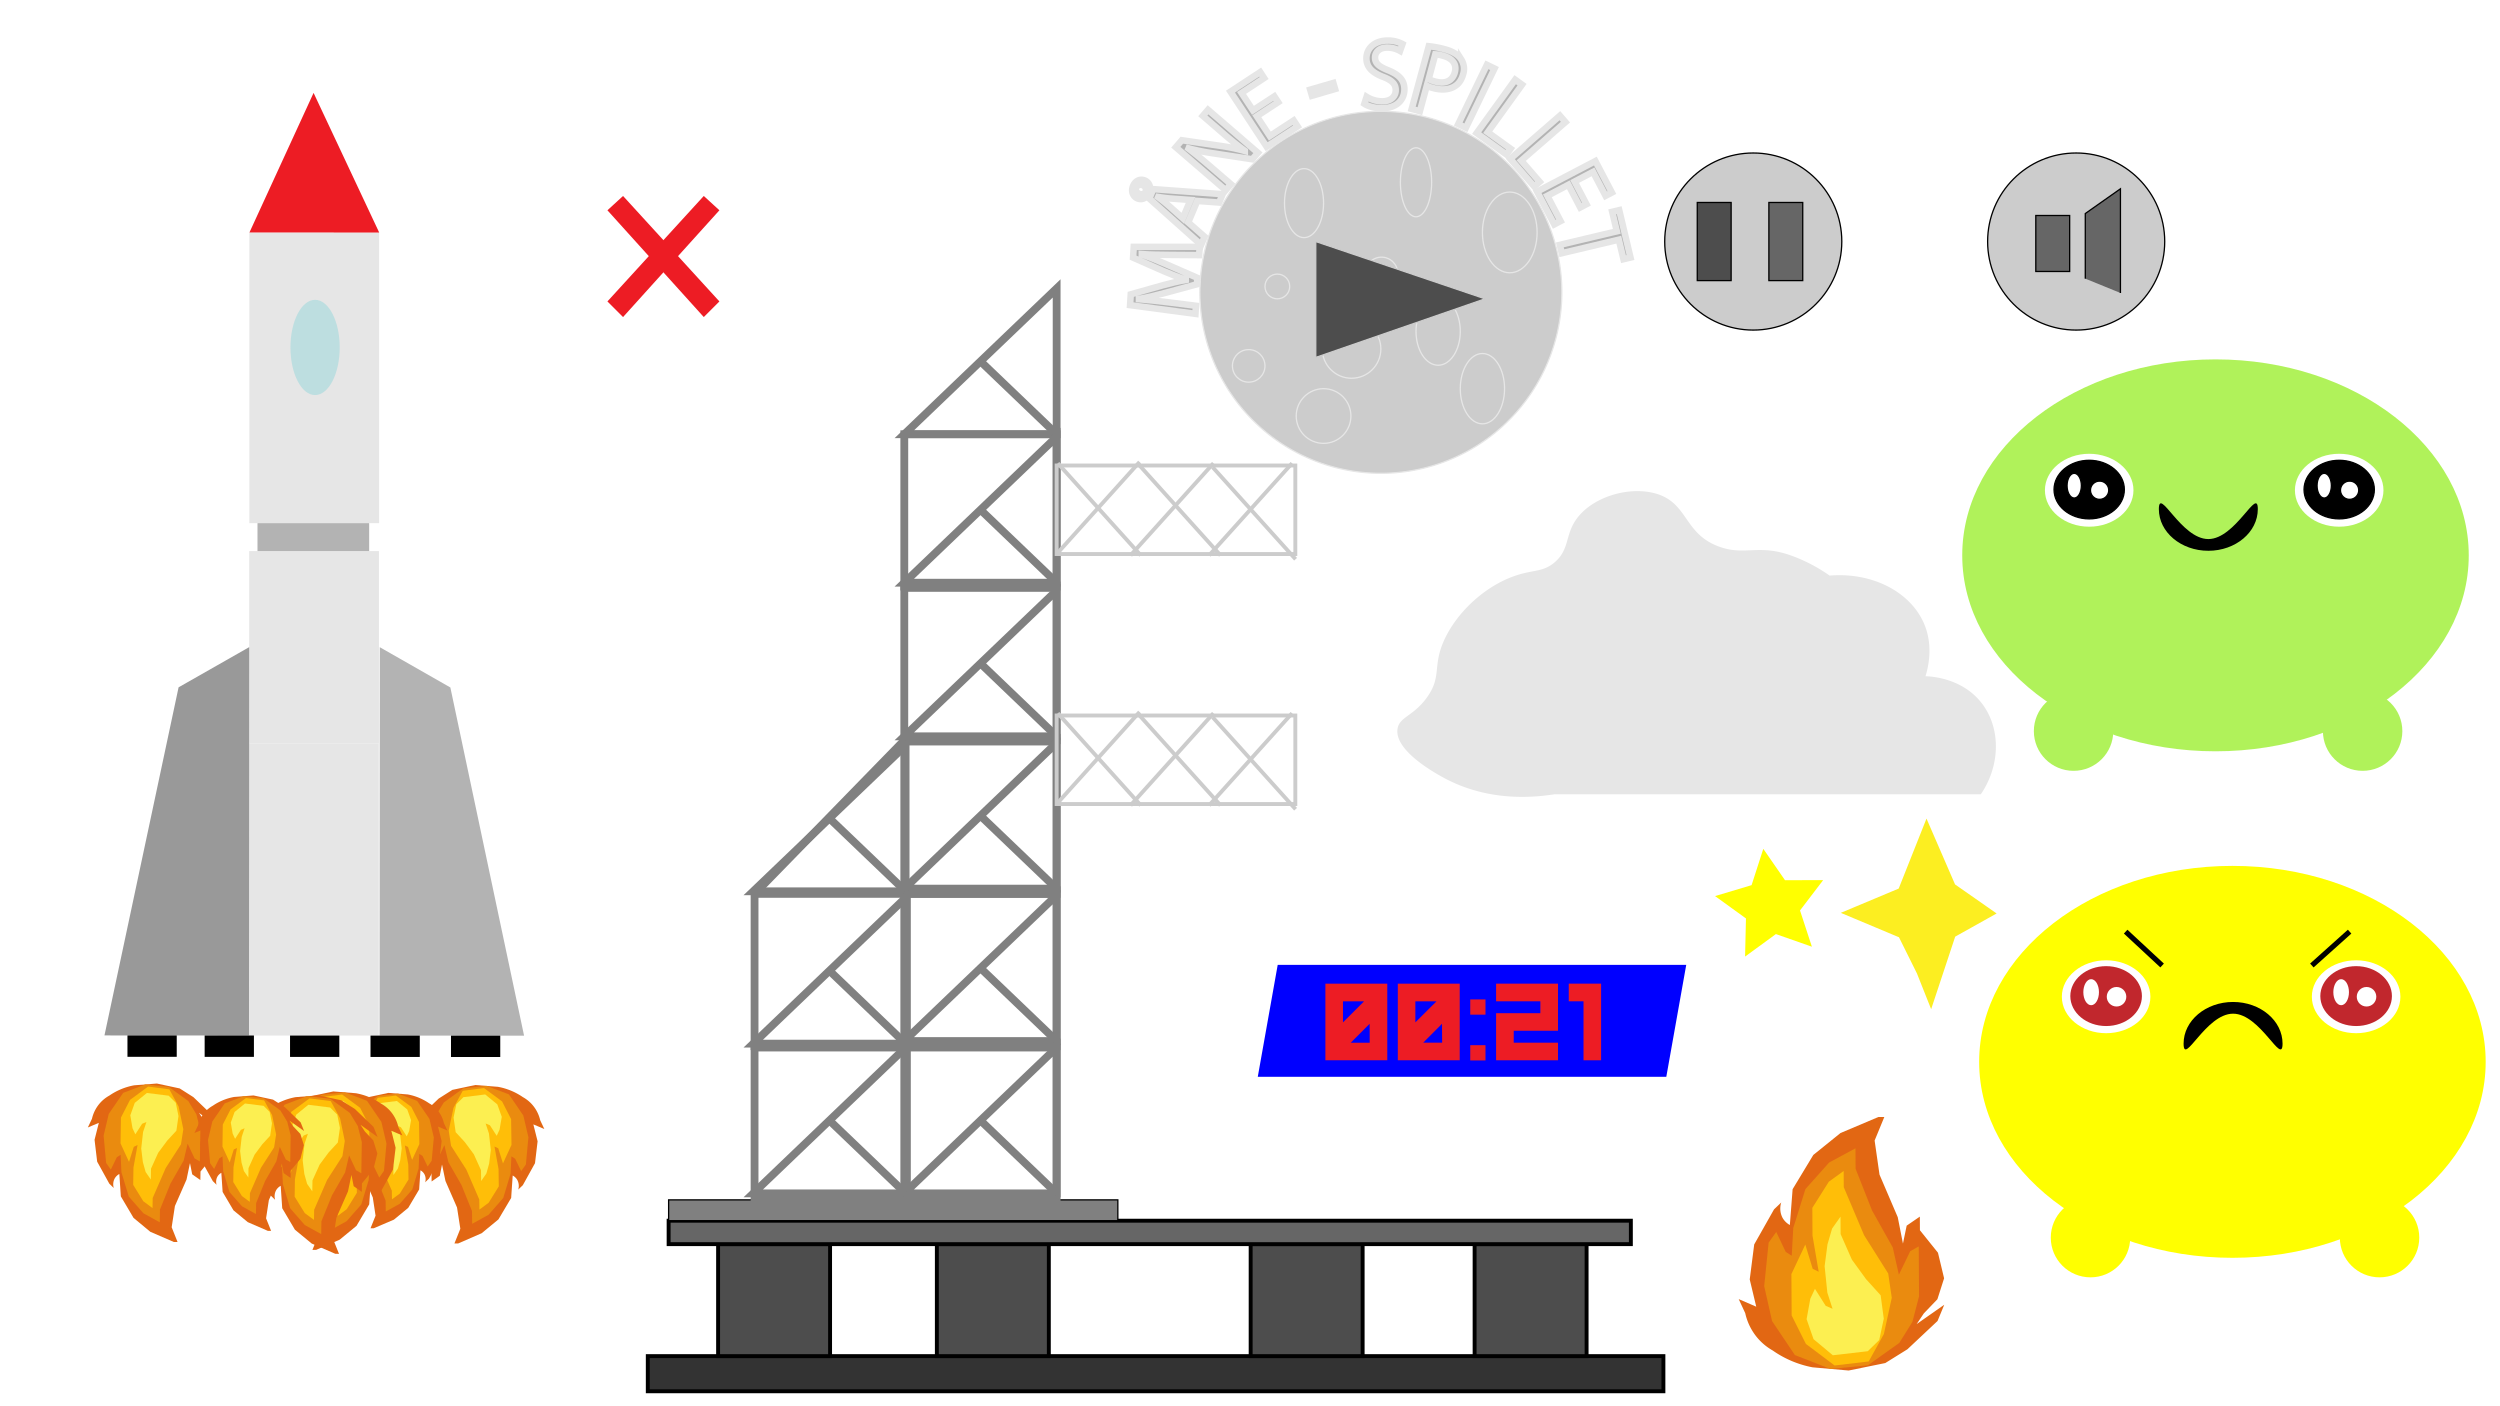 <svg id="Layer_1" data-name="Layer 1" xmlns="http://www.w3.org/2000/svg" width="1920" height="1080" viewBox="0 0 1920 1080"><defs><style>.cls-1{fill:#e26713;}.cls-2{fill:#ea8b0f;}.cls-3{fill:#ffbe08;}.cls-4{fill:#fcef51;}.cls-5{fill:#e6e6e6;}.cls-12,.cls-6{fill:#b3b3b3;}.cls-7{fill:#ed1c24;}.cls-26,.cls-27,.cls-8{fill:none;}.cls-9{fill:#999;}.cls-10{fill:#bddee0;}.cls-11,.cls-13,.cls-15{fill:#ccc;}.cls-12,.cls-13{stroke:#e6e6e6;}.cls-12,.cls-13,.cls-14,.cls-15,.cls-16,.cls-17,.cls-21,.cls-22,.cls-23,.cls-24,.cls-25,.cls-26,.cls-27,.cls-28,.cls-30{stroke-miterlimit:10;}.cls-12{stroke-width:5px;}.cls-14,.cls-16,.cls-23{fill:#4d4d4d;}.cls-14,.cls-27{stroke:#ccc;}.cls-15,.cls-16,.cls-17,.cls-22,.cls-23,.cls-24,.cls-25,.cls-30{stroke:#000;}.cls-17,.cls-24{fill:#666;}.cls-18{fill:#b0f25a;}.cls-19{fill:#fff;}.cls-20{fill:#ff0;}.cls-21{fill:#fcee21;stroke:#fcee21;}.cls-21,.cls-28{stroke-width:10px;}.cls-22{fill:#333;}.cls-22,.cls-23,.cls-24,.cls-27{stroke-width:3px;}.cls-25{fill:gray;}.cls-26{stroke:gray;stroke-width:6px;}.cls-28{fill:blue;stroke:#fff;}.cls-29{fill:#c1272d;}.cls-30{stroke-width:4px;}</style></defs><title>alleelemneter</title><path class="cls-1" d="M336.88,843.72l10.54-6.7L365,833.29l17.4,1.38a49.46,49.46,0,0,1,19.14,7.9,27.17,27.17,0,0,1,7.24,5.82,27.55,27.55,0,0,1,6.11,12l3.16,6.7-8.43-3.56,3.26,13-2,16.8-9.36,16.91L398,913.58a9.5,9.5,0,0,0-.72-7.35,9,9,0,0,0-3.52-3.43q-.6,8.61-1.18,17.2l-9.78,16.5L369.9,947.12,351.81,955,349,955l4.54-11.32L351,927.36,342.11,907l-2.64-12.64L337.76,903l-6.28,4.38-.1-6.54-8.74-10.71-3-12.22,3.12-10.07,6.44-6.84,3.4-5.17-13.15,9.4,3.16-7.82Z"/><polygon class="cls-2" points="373.75 833.98 390.82 840.48 401.9 856.67 405.83 873.38 403.88 894.27 400.28 899.44 395.64 889.89 392.75 888.1 392.13 901.4 386.47 920.09 375.21 932.93 362.63 939.87 362.49 930.05 354.43 910.13 344.35 892.49 341.29 879.45 335.94 890.77 331.88 893.08 331.69 880 331.53 869.16 334.62 856.85 340.81 846.73 355.79 835.88 373.75 833.98"/><polygon class="cls-3" points="371.73 835.64 385.58 845.87 392.53 859.47 392.83 879.3 386.29 893.51 382.64 881.9 379.76 880.52 382.88 897.85 383.07 911.14 375.28 923.73 368.2 928.95 368.08 921.18 358.13 898.22 346.42 879.99 344.61 868.36 348.24 850.92 355.4 837.73 371.73 835.64"/><polygon class="cls-4" points="372.63 840.54 381.94 848.17 385.36 857.73 383.66 867.58 381.48 872.31 376.25 864.21 372.96 862.83 375.52 870.56 376.94 883.22 375.66 893.66 373.52 901.26 369.52 907.05 369.39 898.66 363.9 886.48 357.01 877.17 349.95 869.5 348.35 858.28 350.45 848.02 355.89 842.63 372.63 840.54"/><rect class="cls-5" x="191.51" y="178.55" width="99.64" height="223.24"/><rect class="cls-5" x="191.4" y="423.23" width="99.64" height="147.57"/><rect class="cls-6" x="197.75" y="401.79" width="85.77" height="21.44"/><rect class="cls-5" x="191.29" y="570.8" width="99.64" height="224.5"/><polyline class="cls-7" points="291.22 178.58 240.83 71.34 191.58 178.52"/><line class="cls-8" x1="240.85" y1="27.2" x2="240.83" y2="71.34"/><polyline class="cls-9" points="191.4 496.99 137.15 527.86 80.23 795.21 191.23 795.28"/><polyline class="cls-6" points="291.67 497.05 345.88 527.98 402.49 795.4 291.5 795.33"/><rect x="157.17" y="795.27" width="37.84" height="16.4"/><rect x="97.89" y="795.23" width="37.84" height="16.4"/><rect x="222.75" y="795.31" width="37.84" height="16.4"/><rect x="284.55" y="795.34" width="37.84" height="16.4"/><rect x="346.36" y="795.38" width="37.84" height="16.4"/><ellipse class="cls-10" cx="241.98" cy="266.84" rx="18.92" ry="36.58"/><path class="cls-1" d="M148.56,842.62,138,835.91l-17.53-3.76-17.4,1.36A49.2,49.2,0,0,0,84,841.39a27.12,27.12,0,0,0-7.25,5.81,27.57,27.57,0,0,0-6.12,12l-3.17,6.7,8.44-3.55-3.28,13,2,16.8,9.34,16.92,3.42,3.32a9.57,9.57,0,0,1,.73-7.35,9.09,9.09,0,0,1,3.54-3.42q.57,8.6,1.15,17.2l9.76,16.51L115.42,946l18.08,7.85,2.86,0-4.52-11.32,2.5-16.32,8.92-20.31,2.65-12.64,1.7,8.62,6.27,4.39.11-6.54,8.76-10.7,3.05-12.22-3.11-10.07-6.43-6.85-3.4-5.17L166,864.16l-3.15-7.82Z"/><polygon class="cls-2" points="111.7 832.83 94.62 839.31 83.52 855.49 79.58 872.2 81.5 893.09 85.09 898.26 89.75 888.72 92.64 886.92 93.24 900.23 98.88 918.93 110.13 931.78 122.69 938.73 122.85 928.92 130.94 909 141.03 891.37 144.1 878.33 149.44 889.67 153.5 891.98 153.71 878.89 153.88 868.06 150.8 855.74 144.62 845.62 129.66 834.75 111.7 832.83"/><polygon class="cls-3" points="113.72 834.5 99.85 844.71 92.89 858.3 92.57 878.13 99.09 892.34 102.75 880.75 105.64 879.36 102.5 896.69 102.29 909.98 110.07 922.58 117.14 927.8 117.27 920.04 127.24 897.09 138.98 878.87 140.8 867.24 137.19 849.8 130.04 836.6 113.72 834.5"/><polygon class="cls-4" points="112.81 839.39 103.49 847.01 100.07 856.57 101.75 866.41 103.93 871.15 109.17 863.05 112.46 861.68 109.88 869.41 108.46 882.06 109.72 892.51 111.85 900.11 115.85 905.9 115.98 897.52 121.49 885.34 128.39 876.04 135.46 868.38 137.07 857.16 134.99 846.9 129.55 841.5 112.81 839.39"/><path class="cls-1" d="M274.27,848.27l9-5.72,15-3.2,14.87,1.18a42.39,42.39,0,0,1,16.36,6.75,23.27,23.27,0,0,1,11.4,15.21l2.71,5.73-7.21-3,2.78,11.14-1.71,14.36-8,14.44L326.52,908a8.13,8.13,0,0,0-.61-6.28,7.65,7.65,0,0,0-3-2.92q-.5,7.34-1,14.69l-8.36,14.1-11,9.08L287,943.32l-2.45,0,3.88-9.67-2.13-14-7.59-17.36-2.26-10.8L275,898.94l-5.37,3.74-.08-5.59-7.47-9.15-2.6-10.44,2.67-8.61,5.5-5.84,2.91-4.42-11.24,8L262,860Z"/><polygon class="cls-2" points="305.78 839.94 320.36 845.49 329.83 859.34 333.18 873.62 331.52 891.46 328.44 895.88 324.48 887.72 322.01 886.19 321.48 897.55 316.65 913.53 307.02 924.5 296.27 930.43 296.15 922.04 289.26 905.02 280.65 889.94 278.04 878.8 273.46 888.47 270 890.45 269.83 879.27 269.7 870.01 272.34 859.48 277.63 850.84 290.42 841.57 305.78 839.94"/><polygon class="cls-3" points="304.05 841.37 315.89 850.1 321.82 861.72 322.07 878.67 316.49 890.81 313.37 880.9 310.91 879.71 313.57 894.52 313.74 905.88 307.08 916.64 301.03 921.1 300.93 914.46 292.43 894.84 282.42 879.25 280.87 869.32 283.97 854.42 290.1 843.14 304.05 841.37"/><polygon class="cls-4" points="304.81 845.55 312.77 852.07 315.69 860.24 314.24 868.65 312.38 872.7 307.91 865.77 305.1 864.59 307.29 871.2 308.5 882.02 307.4 890.95 305.58 897.44 302.16 902.38 302.05 895.22 297.35 884.8 291.47 876.85 285.43 870.3 284.07 860.71 285.86 851.94 290.51 847.33 304.81 845.55"/><path class="cls-1" d="M227.88,848.66l10.54-6.7L256,838.23l17.4,1.38a49.73,49.73,0,0,1,10.89,3.31,49,49,0,0,1,8.24,4.59,27,27,0,0,1,7.25,5.82,27.5,27.5,0,0,1,6.1,12L309,872l-8.44-3.56,3.26,13-2,16.8-9.36,16.91L289,918.52a9.5,9.5,0,0,0-.72-7.35,9.05,9.05,0,0,0-3.53-3.43q-.58,8.6-1.18,17.2l-9.77,16.5L260.9,952.06l-18.09,7.83-2.86.05,4.54-11.32L242,932.3,233.11,912l-2.64-12.64L228.75,908l-6.27,4.39-.1-6.54-8.74-10.71-3-12.23,3.13-10.06,6.44-6.85,3.4-5.16-13.15,9.4,3.15-7.82Z"/><polygon class="cls-2" points="264.75 838.92 281.82 845.41 292.9 861.61 296.82 878.32 294.88 899.21 291.28 904.37 286.64 894.83 283.75 893.03 283.13 906.34 277.47 925.03 266.21 937.87 253.63 944.81 253.49 934.99 245.42 915.07 235.35 897.43 232.29 884.38 226.94 895.71 222.88 898.02 222.69 884.93 222.53 874.1 225.62 861.78 231.81 851.67 246.78 840.82 264.75 838.92"/><polygon class="cls-3" points="262.73 840.58 276.58 850.81 283.53 864.41 283.82 884.24 277.28 898.45 273.64 886.84 270.75 885.45 273.87 902.79 274.07 916.08 266.28 928.67 259.2 933.89 259.08 926.12 249.13 903.15 237.41 884.92 235.6 873.29 239.23 855.86 246.4 842.66 262.73 840.58"/><polygon class="cls-4" points="263.63 845.48 272.94 853.11 276.35 862.67 274.66 872.51 272.48 877.25 267.25 869.15 263.95 867.76 266.52 875.5 267.93 888.15 266.66 898.6 264.52 906.2 260.51 911.99 260.39 903.6 254.89 891.41 248.01 882.11 240.94 874.44 239.35 863.22 241.44 852.96 246.89 847.56 263.63 845.48"/><path class="cls-1" d="M272.55,851.69,262,845l-17.52-3.76-17.41,1.36a50.19,50.19,0,0,0-10.89,3.3,49.12,49.12,0,0,0-8.25,4.58,27.16,27.16,0,0,0-7.25,5.81,27.62,27.62,0,0,0-6.12,12l-3.18,6.7,8.44-3.55-3.27,13,2,16.8,9.35,16.92,3.42,3.32a9.52,9.52,0,0,1,.73-7.35,9.08,9.08,0,0,1,3.53-3.42q.58,8.59,1.16,17.2l9.76,16.51,12.92,10.64,18.07,7.85,2.86.05-4.52-11.32,2.51-16.32L267.25,915l2.66-12.64,1.7,8.62,6.27,4.39.1-6.54,8.76-10.7,3.06-12.22-3.11-10.07L280.25,869l-3.39-5.17L290,873.23l-3.15-7.82Z"/><polygon class="cls-2" points="235.69 841.9 218.61 848.38 207.52 864.56 203.57 881.27 205.49 902.16 209.09 907.33 213.74 897.79 216.63 896 217.24 909.3 222.87 928 234.12 940.85 246.69 947.8 246.84 937.99 254.93 918.08 265.03 900.44 268.1 887.4 273.44 898.74 277.49 901.05 277.7 887.97 277.87 877.13 274.8 864.81 268.62 854.69 253.66 843.82 235.69 841.9"/><polygon class="cls-3" points="237.71 843.57 223.85 853.78 216.88 867.37 216.57 887.2 223.09 901.41 226.75 889.82 229.63 888.43 226.5 905.76 226.29 919.05 234.06 931.65 241.14 936.88 241.26 929.11 251.24 906.16 262.98 887.94 264.8 876.31 261.19 858.87 254.04 845.67 237.71 843.57"/><polygon class="cls-4" points="236.81 848.46 227.49 856.09 224.06 865.64 225.75 875.49 227.92 880.22 233.16 872.13 236.46 870.75 233.88 878.48 232.45 891.13 233.72 901.58 235.85 909.18 239.84 914.97 239.98 906.59 245.49 894.41 252.38 885.11 259.46 877.45 261.07 866.23 258.98 855.97 253.54 850.57 236.81 848.46"/><path class="cls-1" d="M218.68,850.24l-9-5.74-15-3.2-14.87,1.16a42.16,42.16,0,0,0-16.36,6.73,23.19,23.19,0,0,0-6.19,5,23.5,23.5,0,0,0-5.23,10.22l-2.71,5.73,7.21-3-2.8,11.14,1.7,14.35,8,14.46,2.92,2.84a8.17,8.17,0,0,1,.63-6.28,7.65,7.65,0,0,1,3-2.92l1,14.69,8.33,14.11,11,9.09,15.45,6.71,2.45,0-3.87-9.67,2.14-13.95,7.62-17.35,2.27-10.8,1.45,7.36,5.36,3.76.09-5.59,7.48-9.15,2.62-10.44-2.66-8.6-5.5-5.86-2.9-4.41,11.23,8L230.9,862Z"/><polygon class="cls-2" points="187.18 841.88 172.59 847.41 163.11 861.24 159.74 875.51 161.37 893.37 164.45 897.78 168.42 889.63 170.89 888.1 171.41 899.47 176.23 915.45 185.84 926.43 196.58 932.37 196.71 923.98 203.62 906.97 212.25 891.9 214.87 880.76 219.44 890.44 222.9 892.42 223.08 881.24 223.22 871.98 220.6 861.45 215.32 852.81 202.53 843.52 187.18 841.88"/><polygon class="cls-3" points="188.91 843.3 177.06 852.02 171.11 863.64 170.84 880.59 176.41 892.73 179.54 882.82 182.01 881.64 179.32 896.45 179.14 907.8 185.79 918.57 191.83 923.03 191.94 916.39 200.46 896.78 210.5 881.21 212.05 871.28 208.97 856.38 202.86 845.1 188.91 843.3"/><polygon class="cls-4" points="188.14 847.48 180.17 854 177.24 862.16 178.68 870.57 180.54 874.62 185.02 867.7 187.83 866.52 185.63 873.13 184.41 883.95 185.49 892.88 187.31 899.37 190.73 904.32 190.84 897.15 195.55 886.74 201.44 878.8 207.49 872.25 208.87 862.66 207.08 853.9 202.44 849.28 188.14 847.48"/><circle class="cls-11" cx="1060.5" cy="224.5" r="139"/><path class="cls-5" d="M1060.5,86a138.51,138.51,0,1,1-97.93,40.57A137.58,137.58,0,0,1,1060.5,86m0-1A139.5,139.5,0,1,0,1200,224.5,139.5,139.5,0,0,0,1060.5,85Z"/><path class="cls-12" d="M898.74,195.77c-7.06-.07-15.55-.15-21.83-.62v.22c5.8,2.1,12,4.59,18.76,7.57l23.91,10.44-.31,4.94L894.72,225c-7.26,1.95-13.89,3.56-20,4.61v.15c6.28.54,14.71,1.45,22.24,2.37l21.55,2.7-.39,6.22-50.23-6.69.52-8.3L893.37,219c6.35-1.71,12-3.08,17.31-4l0-.23c-5-1.59-10.44-3.73-16.66-6.38l-23.83-10.51.52-8.31,50.64,0-.4,6.37Z"/><path class="cls-12" d="M879.3,138.63c3.45,1.46,4.94,5.44,3.25,9.44-1.79,4.21-5.69,5.74-9,4.33s-5.17-5.29-3.35-9.57S875.85,137.17,879.3,138.63ZM875,148.88a3.74,3.74,0,0,0,4.92-1.82,4,4,0,0,0-7.32-3.1C871.73,146.1,873,148,875,148.88Zm37.54,21.94,12.59,11-2.64,6.21-39.84-35.54,3.08-7.25L939,149.13l-2.72,6.42-16.75-1.23Zm1.77-17.25L899,152.45c-3.48-.25-6.53-.73-9.52-1.19l-.06.14c2.47,1.86,5,3.82,7.43,5.92l11.54,10.27Z"/><path class="cls-12" d="M941.33,146.08l-38.32-33,4.65-5.4,30,4.4A142.47,142.47,0,0,1,956,115.94l0-.16c-5.51-4-10.27-7.85-16.24-13l-16-13.8,4-4.66,38.32,33-4.31,5-29.91-4.56a162.65,162.65,0,0,1-19-3.84l-.09.22c5.07,3.87,9.78,7.72,16.14,13.2l16.38,14.08Z"/><path class="cls-12" d="M981.65,78.49,965.21,89.25l10,15.25,18.33-12,3,4.58-23.78,15.57L945,70.36l22.85-15,3,4.59L953.5,71.37l8.75,13.36L978.69,74Z"/><path class="cls-12" d="M1024,63.68l1.36,4.68-17.78,5.19-1.37-4.68Z"/><path class="cls-12" d="M1049.54,74.33a23.1,23.1,0,0,0,11.65,3.48c6.67.11,10.63-3.35,10.71-8.45.07-4.73-2.58-7.47-9.36-10.2-8.21-3.06-13.24-7.41-13.12-14.54.12-7.87,6.74-13.62,16.56-13.46a23,23,0,0,1,11.14,2.65l-1.89,5.3a20,20,0,0,0-9.56-2.55c-6.9-.11-9.59,4-9.64,7.42-.08,4.72,3,7.1,9.89,9.91,8.5,3.43,12.78,7.63,12.66,15-.12,7.8-6,14.46-17.93,14.27-4.87-.08-10.17-1.59-12.84-3.43Z"/><path class="cls-12" d="M1097.29,35.48a75.46,75.46,0,0,1,12.34,2.34c6.23,1.68,10.39,4.37,12.58,7.76a13.57,13.57,0,0,1,1.51,11.36c-1.2,4.42-3.44,7.54-6.59,9.4-4.29,2.65-10.21,3-16.36,1.32a22.22,22.22,0,0,1-5-1.81l-5.3,19.55-6.29-1.71Zm-.08,25.24a21.81,21.81,0,0,0,5.08,1.91c7.6,2.06,13.23-.37,15-7.11,1.75-6.44-2-10.79-8.92-12.67a27.41,27.41,0,0,0-6.07-1.1Z"/><path class="cls-12" d="M1147.8,52.63l-22,45.5-5.87-2.85,22-45.49Z"/><path class="cls-12" d="M1163.65,61.2l5.29,3.82-26.36,36.56,17.52,12.64-3.2,4.44-22.82-16.45Z"/><path class="cls-12" d="M1198,88.86l4.28,4.93-34,29.56,14.17,16.3-4.14,3.59L1159.87,122Z"/><path class="cls-12" d="M1213.62,159.34l-9.12-17.41-16.14,8.46,10.16,19.4-4.85,2.54-13.19-25.18,44.78-23.46,12.67,24.19-4.85,2.54L1223.44,132l-14.15,7.41,9.12,17.41Z"/><path class="cls-12" d="M1241.72,177.65l-3.56-15,5.4-1.28,8.66,36.41-5.4,1.28-3.58-15-43.78,10.41-1.52-6.42Z"/><ellipse class="cls-13" cx="1159.5" cy="178.5" rx="21" ry="31"/><circle class="cls-13" cx="1016.5" cy="319.5" r="21"/><ellipse class="cls-13" cx="1138.5" cy="298.5" rx="17" ry="27"/><circle class="cls-13" cx="1038" cy="268" r="22.5"/><circle class="cls-13" cx="959" cy="281" r="12.5"/><circle class="cls-13" cx="1061" cy="210" r="12.5"/><ellipse class="cls-13" cx="1104.5" cy="254.5" rx="17" ry="26"/><circle class="cls-13" cx="981" cy="220" r="9.5"/><ellipse class="cls-13" cx="1001.5" cy="156" rx="15" ry="26.5"/><ellipse class="cls-13" cx="1087.5" cy="140" rx="12" ry="26.5"/><polygon class="cls-14" points="1010.5 185.5 1010.5 274.5 1140.5 229.5 1010.5 185.5"/><path class="cls-5" d="M1321.37,420.2c19.43,6.6,29.73-2.71,55.34,6.86a124.77,124.77,0,0,1,28.43,15c33.41-2.76,62.74,13,72.84,37.63,6.75,16.48,3,32.41.81,39.66,3.93.12,27.4,1.17,42.49,19.83,15.21,18.81,15.64,47.78,0,70.82H1193.89c-20.62,3.27-51,4.19-80.94-10.52-3.77-1.86-42.39-21.23-39.65-39.66,1.39-9.38,12.18-9.62,22.66-24.28,11.28-15.79,4.35-23.33,12.54-42.49,9.6-22.45,33.13-44.91,59.49-52.21,11.12-3.08,17.89-2.11,25.9-8.9,11.38-9.64,8.16-20.41,16.19-32.37,11.78-17.57,40.21-26.39,61.11-20.64C1297.11,386.06,1292.69,410.47,1321.37,420.2Z"/><circle class="cls-15" cx="1346.5" cy="185.5" r="68"/><rect class="cls-16" x="1303.5" y="155.5" width="26" height="60"/><rect class="cls-17" x="1358.5" y="155.5" width="26" height="60"/><circle class="cls-15" cx="1594.5" cy="185.5" r="68"/><rect class="cls-17" x="1563.5" y="165.5" width="26" height="43"/><polyline class="cls-17" points="1601.5 214 1601.5 164 1628.5 145 1628.5 214 1628.5 225"/><circle class="cls-18" cx="1814.5" cy="561.5" r="30.5"/><ellipse class="cls-18" cx="1701.5" cy="426.5" rx="194.5" ry="150.5"/><circle class="cls-18" cx="1592.5" cy="561.5" r="30.5"/><ellipse class="cls-19" cx="1796.5" cy="376.5" rx="34" ry="28"/><ellipse class="cls-19" cx="1780" cy="374.5" rx="4.5" ry="9"/><path d="M1780,366c1.89,0,4,3.49,4,8.5s-2.11,8.5-4,8.5-4-3.49-4-8.5,2.11-8.5,4-8.5m0-1c-2.76,0-5,4.25-5,9.5s2.24,9.5,5,9.5,5-4.25,5-9.5-2.24-9.5-5-9.5Z"/><ellipse class="cls-19" cx="1804.5" cy="380.5" rx="3" ry="7"/><path d="M1804.5,374c1,0,2.5,2.53,2.5,6.5s-1.48,6.5-2.5,6.5-2.5-2.53-2.5-6.5,1.48-6.5,2.5-6.5m0-1c-1.93,0-3.5,3.36-3.5,7.5s1.57,7.5,3.5,7.5,3.5-3.36,3.5-7.5-1.57-7.5-3.5-7.5Z"/><ellipse cx="1796.5" cy="376" rx="27" ry="22.5"/><path d="M1796.5,354c14.61,0,26.5,9.87,26.5,22s-11.89,22-26.5,22-26.5-9.87-26.5-22,11.89-22,26.5-22m0-1c-15.19,0-27.5,10.3-27.5,23s12.31,23,27.5,23,27.5-10.3,27.5-23-12.31-23-27.5-23Z"/><ellipse class="cls-19" cx="1785" cy="373" rx="5.5" ry="9.5"/><path d="M1785,364c2.71,0,5,4.12,5,9s-2.29,9-5,9-5-4.12-5-9,2.29-9,5-9m0-1c-3.31,0-6,4.48-6,10s2.69,10,6,10,6-4.48,6-10-2.69-10-6-10Z"/><circle class="cls-19" cx="1804.5" cy="376.5" r="7"/><path d="M1804.5,370a6.5,6.5,0,1,1-6.5,6.5,6.51,6.51,0,0,1,6.5-6.5m0-1a7.5,7.5,0,1,0,7.5,7.5,7.5,7.5,0,0,0-7.5-7.5Z"/><ellipse class="cls-19" cx="1604.5" cy="376.5" rx="34" ry="28"/><ellipse class="cls-19" cx="1588" cy="374.5" rx="4.5" ry="9"/><path d="M1588,366c1.89,0,4,3.49,4,8.5s-2.11,8.5-4,8.5-4-3.49-4-8.5,2.11-8.5,4-8.5m0-1c-2.76,0-5,4.25-5,9.5s2.24,9.5,5,9.5,5-4.25,5-9.5-2.24-9.5-5-9.5Z"/><ellipse class="cls-19" cx="1612.5" cy="380.5" rx="3" ry="7"/><path d="M1612.5,374c1,0,2.5,2.53,2.5,6.5s-1.48,6.5-2.5,6.5-2.5-2.53-2.5-6.5,1.48-6.5,2.5-6.5m0-1c-1.93,0-3.5,3.36-3.5,7.5s1.57,7.5,3.5,7.5,3.5-3.36,3.5-7.5-1.57-7.5-3.5-7.5Z"/><ellipse cx="1604.5" cy="376" rx="27" ry="22.5"/><path d="M1604.5,354c14.61,0,26.5,9.87,26.5,22s-11.89,22-26.5,22-26.5-9.87-26.5-22,11.89-22,26.5-22m0-1c-15.19,0-27.5,10.3-27.5,23s12.31,23,27.5,23,27.5-10.3,27.5-23-12.31-23-27.5-23Z"/><ellipse class="cls-19" cx="1593" cy="373" rx="5.5" ry="9.5"/><path d="M1593,364c2.71,0,5,4.12,5,9s-2.29,9-5,9-5-4.12-5-9,2.29-9,5-9m0-1c-3.31,0-6,4.48-6,10s2.69,10,6,10,6-4.48,6-10-2.69-10-6-10Z"/><circle class="cls-19" cx="1612.5" cy="376.5" r="7"/><path d="M1612.5,370a6.5,6.5,0,1,1-6.5,6.5,6.51,6.51,0,0,1,6.5-6.5m0-1a7.5,7.5,0,1,0,7.5,7.5,7.5,7.5,0,0,0-7.5-7.5Z"/><path d="M1734,391c0,17.67-17,32-38,32s-38-14.33-38-32,17,23,38,23S1734,373.33,1734,391Z"/><polygon class="cls-20" points="1391.53 727.07 1363.88 717.37 1340.22 734.65 1340.9 705.36 1317.16 688.19 1345.22 679.79 1354.21 651.9 1370.88 676 1400.18 675.93 1382.41 699.23 1391.53 727.07"/><polygon class="cls-21" points="1524 701.07 1497.45 682.52 1479.75 641.7 1462.06 686.23 1426.66 701.07 1462.06 715.92 1476.8 745.61 1482.7 760.45 1497.45 715.92 1524 701.07"/><rect class="cls-22" x="497.5" y="1041.5" width="780" height="27"/><rect class="cls-23" x="551.5" y="955.5" width="86" height="86"/><rect class="cls-23" x="719.5" y="955.5" width="86" height="86"/><rect class="cls-23" x="960.5" y="955.5" width="86" height="86"/><rect class="cls-23" x="1132.5" y="955.5" width="86" height="86"/><rect class="cls-24" x="513.5" y="937.5" width="739" height="18"/><rect class="cls-25" x="513.5" y="921.5" width="345" height="16"/><rect class="cls-26" x="579.5" y="804.5" width="117" height="117"/><rect class="cls-26" x="694.5" y="804.5" width="117" height="117"/><rect class="cls-26" x="579.5" y="686.5" width="117" height="117"/><rect class="cls-26" x="694.5" y="686.5" width="117" height="117"/><rect class="cls-26" x="694.5" y="569.5" width="117" height="117"/><rect class="cls-26" x="694.5" y="451.5" width="117" height="117"/><rect class="cls-26" x="694.5" y="333.5" width="117" height="117"/><line class="cls-26" x1="579.5" y1="686.5" x2="694.5" y2="568.5"/><polygon class="cls-26" points="694.5 333.5 811.5 221.5 811.5 333.5 694.5 333.5"/><line class="cls-26" x1="753" y1="277.5" x2="811.5" y2="333.5"/><polygon class="cls-26" points="694.5 447.5 811.5 335.5 811.5 447.5 694.5 447.5"/><line class="cls-26" x1="753" y1="391.5" x2="811.5" y2="447.5"/><polygon class="cls-26" points="694.5 565.5 811.5 453.5 811.5 565.5 694.5 565.5"/><line class="cls-26" x1="753" y1="509.5" x2="811.5" y2="565.5"/><polygon class="cls-26" points="694.5 682.5 811.5 570.5 811.5 682.5 694.5 682.5"/><line class="cls-26" x1="753" y1="626.5" x2="811.5" y2="682.5"/><polygon class="cls-26" points="694.5 799.5 811.5 687.5 811.5 799.5 694.5 799.5"/><line class="cls-26" x1="753" y1="743.5" x2="811.5" y2="799.5"/><polygon class="cls-26" points="694.5 916.5 811.5 804.5 811.5 916.5 694.5 916.5"/><line class="cls-26" x1="753" y1="860.5" x2="811.5" y2="916.5"/><polygon class="cls-26" points="578.5 684.5 695.5 572.5 695.5 684.5 578.5 684.5"/><line class="cls-26" x1="637" y1="628.5" x2="695.5" y2="684.5"/><polygon class="cls-26" points="578.5 801.5 695.5 689.5 695.5 801.5 578.5 801.5"/><line class="cls-26" x1="637" y1="745.5" x2="695.5" y2="801.5"/><polygon class="cls-26" points="578.5 916.5 695.5 804.5 695.5 916.5 578.5 916.5"/><line class="cls-26" x1="637" y1="860.5" x2="695.5" y2="916.5"/><polygon class="cls-27" points="994.81 617.5 811.5 617.5 811.5 549.5 864.83 549.5 994.81 549.5 994.81 617.5"/><line class="cls-27" x1="811.5" y1="617.5" x2="875.2" y2="546.79"/><line class="cls-27" x1="868.25" y1="618.5" x2="931.94" y2="547.79"/><line class="cls-27" x1="928.6" y1="618.5" x2="992.3" y2="547.79"/><line class="cls-27" x1="876.1" y1="618.5" x2="812.4" y2="547.79"/><line class="cls-27" x1="937.35" y1="618.5" x2="873.65" y2="547.79"/><line class="cls-27" x1="995" y1="621.5" x2="931.3" y2="550.79"/><polygon class="cls-27" points="994.81 425.5 811.5 425.5 811.5 357.5 864.83 357.5 994.81 357.5 994.81 425.5"/><line class="cls-27" x1="811.5" y1="425.5" x2="875.2" y2="354.79"/><line class="cls-27" x1="868.25" y1="426.5" x2="931.94" y2="355.79"/><line class="cls-27" x1="928.6" y1="426.5" x2="992.3" y2="355.79"/><line class="cls-27" x1="876.1" y1="426.5" x2="812.4" y2="355.79"/><line class="cls-27" x1="937.35" y1="426.5" x2="873.65" y2="355.79"/><line class="cls-27" x1="995" y1="429.5" x2="931.3" y2="358.79"/><path class="cls-1" d="M1464.9,1036.24l-17,10.58-28.13,5.74L1392,1050.1a79.07,79.07,0,0,1-30.54-12.91,43.65,43.65,0,0,1-11.52-9.43,44.19,44.19,0,0,1-9.61-19.27l-5-10.77,13.46,5.81-5-20.93,3.44-26.88,15.23-26.94,5.54-5.28a15.31,15.31,0,0,0,1,11.79,14.53,14.53,0,0,0,5.6,5.53l2.13-27.52,15.89-26.3,20.86-16.82,29.07-12.3,4.59,0-7.43,18.06,3.76,26.18,14,32.67,4,20.28,2.86-13.78,10.11-6.93.07,10.48,13.86,17.27,4.7,19.62-5.14,16.08-10.42,10.87-5.52,8.22,21.2-14.86-5.16,12.47Z"/><polygon class="cls-2" points="1405.72 1051.33 1378.47 1040.69 1360.96 1014.59 1354.9 987.77 1358.3 954.35 1364.15 946.13 1371.44 961.47 1376.05 964.39 1377.23 943.1 1386.55 913.24 1404.76 892.83 1425 881.9 1425.1 897.62 1437.73 929.63 1453.63 958.03 1458.34 978.96 1467.07 960.9 1473.6 957.26 1473.72 978.22 1473.83 995.57 1468.71 1015.25 1458.65 1031.36 1434.52 1048.54 1405.72 1051.33"/><polygon class="cls-3" points="1408.98 1048.69 1386.93 1032.12 1375.99 1010.24 1375.8 978.48 1386.47 955.82 1392.15 974.45 1396.75 976.71 1392 948.9 1391.87 927.62 1404.53 907.56 1415.94 899.31 1416.01 911.75 1431.63 948.67 1450.14 978.03 1452.88 996.68 1446.82 1024.56 1435.16 1045.59 1408.98 1048.69"/><polygon class="cls-4" points="1407.61 1040.84 1392.8 1028.48 1387.47 1013.12 1390.32 997.38 1393.88 989.83 1402.14 1002.88 1407.4 1005.14 1403.39 992.72 1401.31 972.43 1403.5 955.71 1407.03 943.57 1413.52 934.37 1413.6 947.79 1422.24 967.39 1433.13 982.39 1444.34 994.77 1446.74 1012.76 1443.24 1029.16 1434.45 1037.73 1407.61 1040.84"/><polygon class="cls-28" points="1283.91 832 960 832 977.09 736 1301 736 1283.91 832"/><path class="cls-7" d="M1017.9,755.44h47.53V814.3H1017.9ZM1031.41,769v16.17L1047.62,769Zm20.47,17.27-14.53,14.57h14.57Z"/><path class="cls-7" d="M1073.52,755.44h47.54V814.3h-47.54ZM1087,769v16.17L1103.25,769Zm20.46,17.27L1093,800.79h14.57Z"/><path class="cls-7" d="M1129.15,767.55h11.71v11.71h-11.71Zm0,35.15h11.71v11.72h-11.71Z"/><path class="cls-7" d="M1149,755.44h47.54v36.17h-34v9.18h34V814.3H1149V778.13h34V769h-34Z"/><path class="cls-7" d="M1204.81,755.44h24.84V814.3h-13.51V769h-11.33Z"/><polygon class="cls-7" points="466.5 161.5 478.5 150.5 552.5 231.5 540.5 243.5 466.5 161.5"/><polygon class="cls-7" points="552.5 161.5 540.5 150.5 466.5 231.5 478.5 243.5 552.5 161.5"/><circle class="cls-20" cx="1827.5" cy="950.5" r="30.5"/><ellipse class="cls-20" cx="1714.5" cy="815.5" rx="194.5" ry="150.5"/><circle class="cls-20" cx="1605.5" cy="950.5" r="30.5"/><ellipse class="cls-19" cx="1809.5" cy="765.5" rx="34" ry="28"/><ellipse class="cls-19" cx="1793" cy="763.5" rx="4.5" ry="9"/><path d="M1793,755c1.89,0,4,3.49,4,8.5s-2.11,8.5-4,8.5-4-3.49-4-8.5,2.11-8.5,4-8.5m0-1c-2.76,0-5,4.25-5,9.5s2.24,9.5,5,9.5,5-4.25,5-9.5-2.24-9.5-5-9.5Z"/><ellipse class="cls-19" cx="1817.5" cy="769.5" rx="3" ry="7"/><path d="M1817.5,763c1,0,2.5,2.53,2.5,6.5s-1.48,6.5-2.5,6.5-2.5-2.53-2.5-6.5,1.48-6.5,2.5-6.5m0-1c-1.93,0-3.5,3.36-3.5,7.5s1.57,7.5,3.5,7.5,3.5-3.36,3.5-7.5-1.57-7.5-3.5-7.5Z"/><ellipse class="cls-29" cx="1809.5" cy="765" rx="27.5" ry="23"/><ellipse class="cls-19" cx="1798" cy="762" rx="6" ry="10"/><circle class="cls-19" cx="1817.5" cy="765.5" r="7.5"/><ellipse class="cls-19" cx="1617.5" cy="765.5" rx="34" ry="28"/><ellipse class="cls-19" cx="1601" cy="763.5" rx="5" ry="9.5"/><ellipse class="cls-19" cx="1625.5" cy="769.5" rx="3.5" ry="7.5"/><ellipse class="cls-29" cx="1617.5" cy="765" rx="27.5" ry="23"/><ellipse class="cls-19" cx="1606" cy="762" rx="6" ry="10"/><circle class="cls-19" cx="1625.5" cy="765.5" r="7.5"/><line class="cls-30" x1="1632.5" y1="715.5" x2="1660.5" y2="741.5"/><line class="cls-30" x1="1775.5" y1="741.5" x2="1804.5" y2="715.5"/><path d="M1677,801.51c0-17.67,17-32,38-32s38,14.36,38,32-17-23-38-23S1677,819.19,1677,801.51Z"/></svg>
